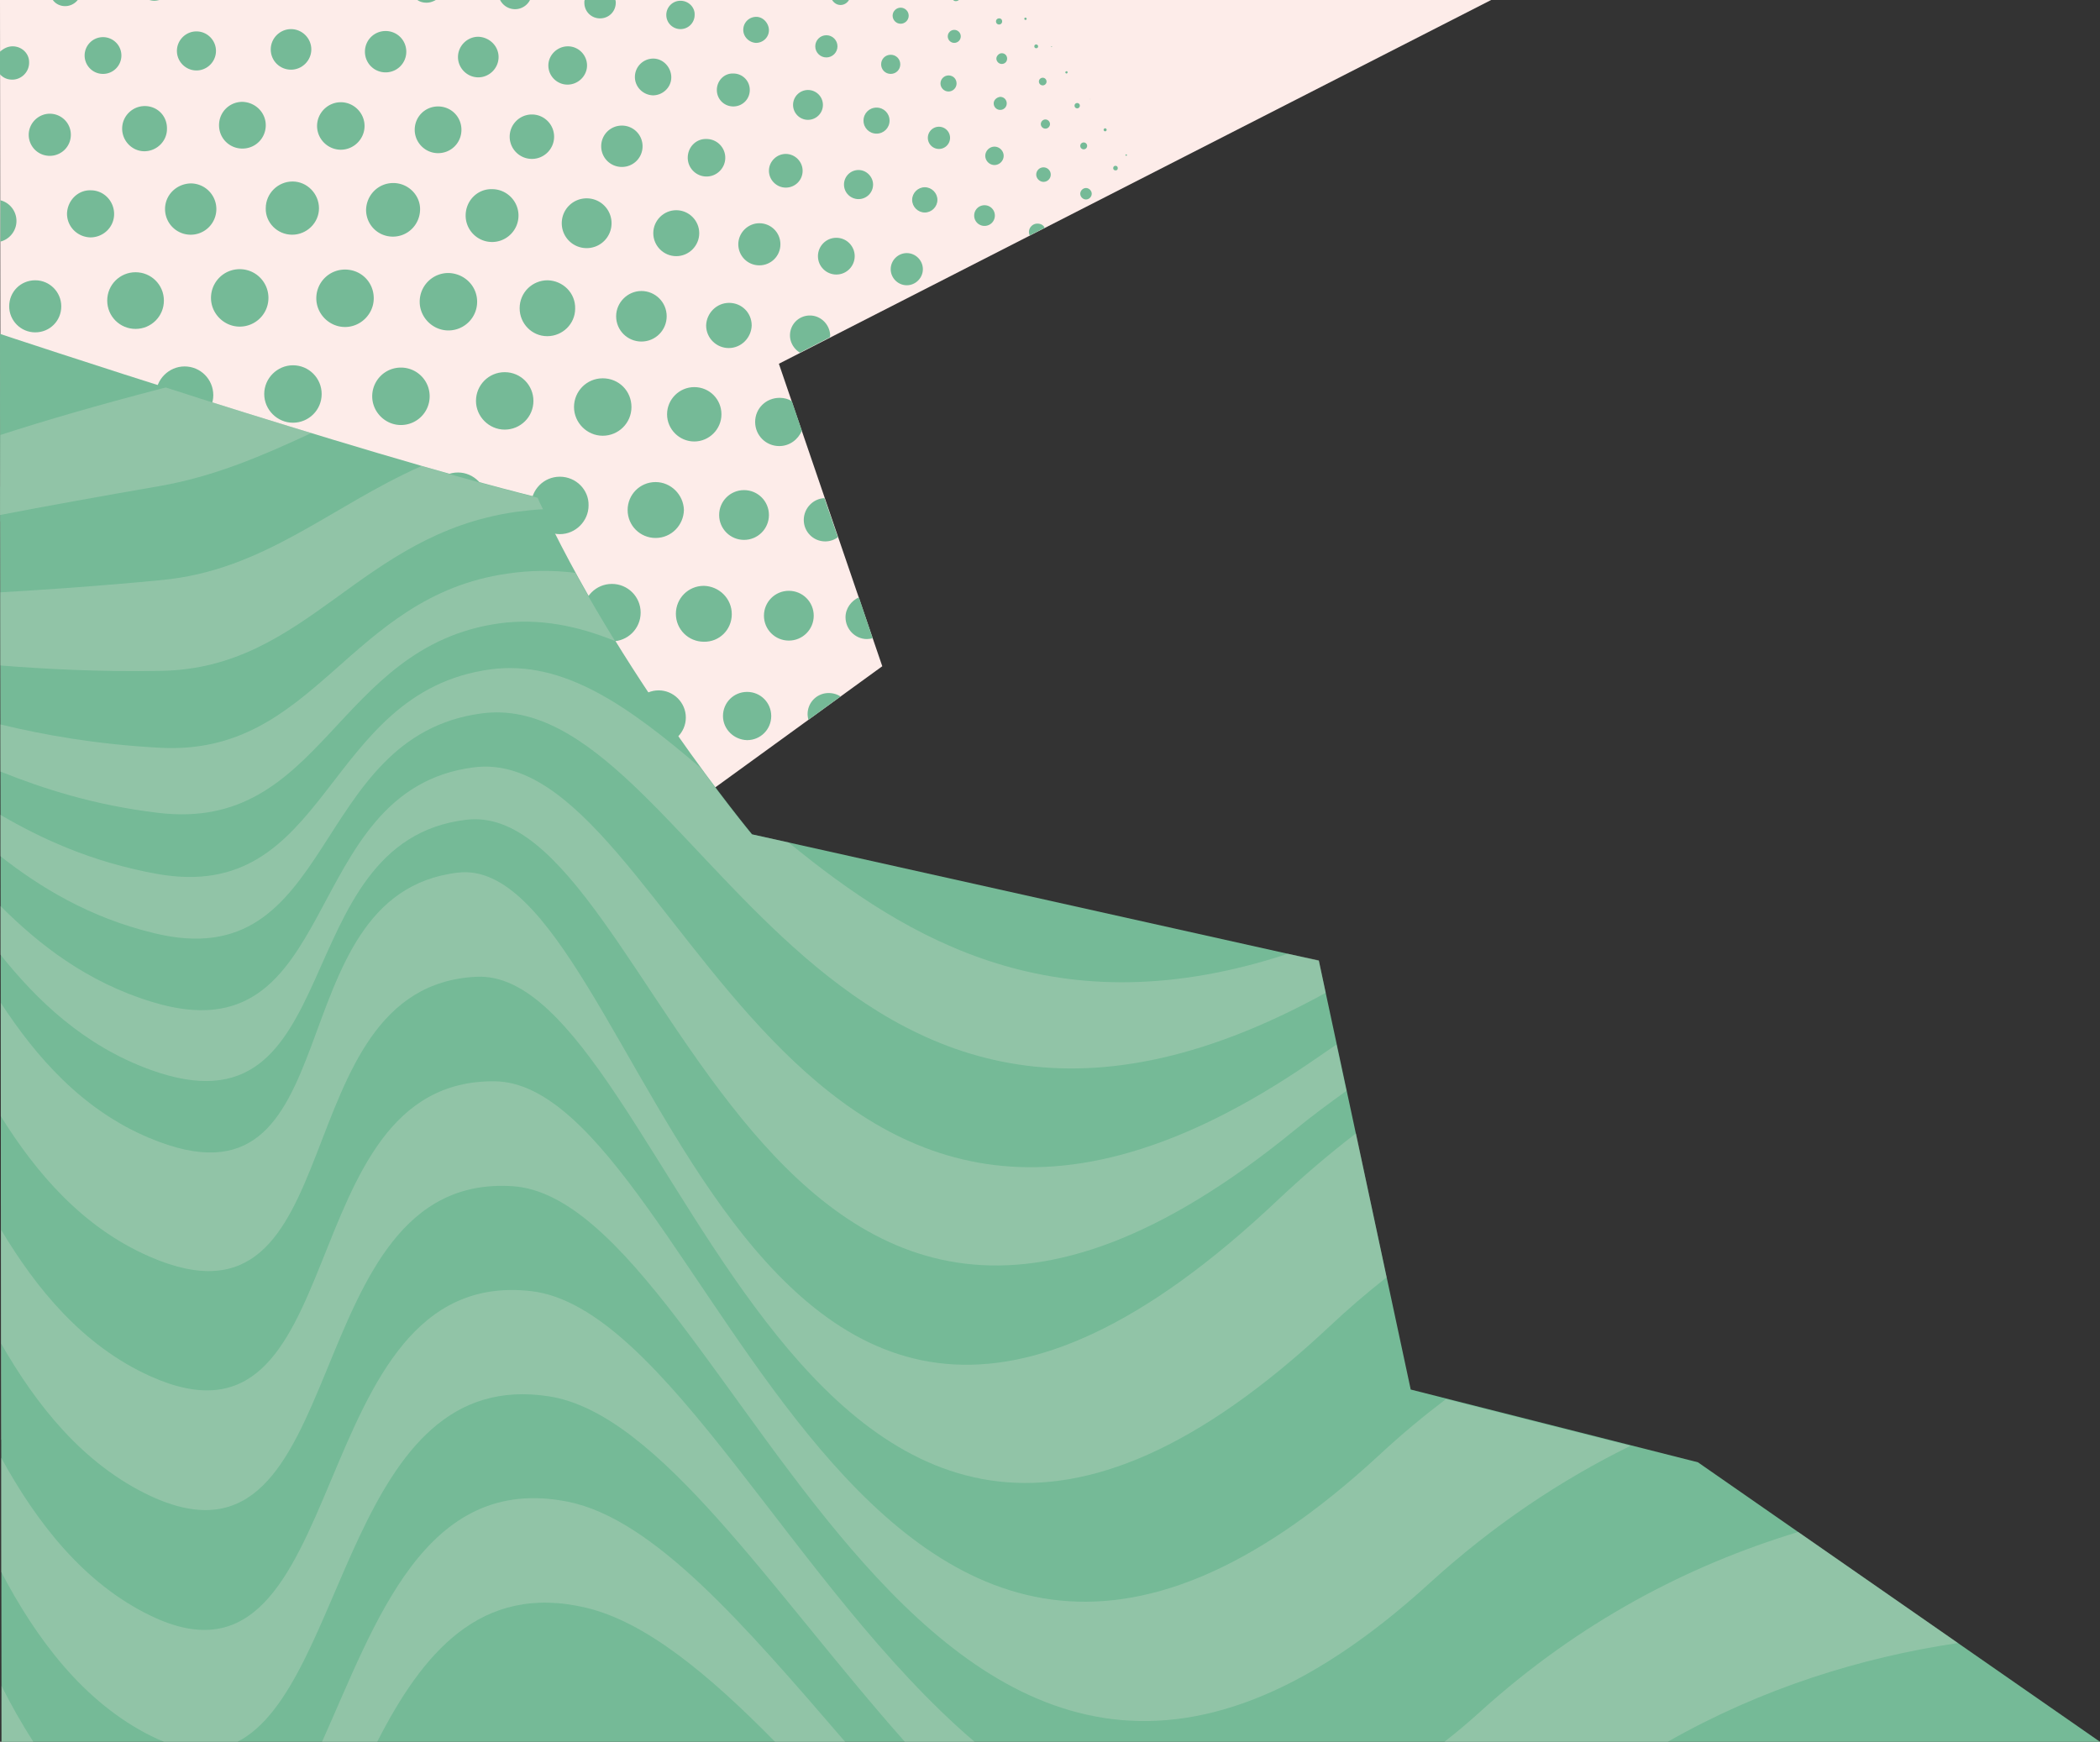 <svg xmlns="http://www.w3.org/2000/svg" viewBox="0 0 548.4 454.9" width="548.4" height="454.9"><rect x="0" y="0" width="548.4" height="454.9" fill="#333333" stroke="none"/><style>.st1{fill:#75ba97}.st2{opacity:.37;fill:#c0d5c4;enable-background:new}</style><switch><g><path id="Фигура_520-4" d="M389.4 0l-186 95 27 79-102 74 21 69-149 59L0 0h389.4z" fill="#fdece9"/><path class="st1" d="M48.2 95.7c-4.1 0-7.5 3.4-7.5 7.5s3.4 7.5 7.5 7.5 7.5-3.4 7.5-7.5-3.3-7.5-7.5-7.5zM197.2 110.2c0 3.5 2.8 6.3 6.3 6.3 2.7 0 4.9-1.7 5.9-4l-2.6-7.7c-.9-.6-2-.9-3.2-.9-3.6 0-6.4 2.8-6.4 6.3zM22.3 273.7c3 0 5.5-2.4 5.5-5.5 0-3-2.4-5.5-5.5-5.5-3 0-5.5 2.5-5.5 5.5 0 3.1 2.5 5.5 5.5 5.5zM62 137.5c4.1 0 7.5-3.3 7.5-7.5 0-4.1-3.3-7.5-7.5-7.5s-7.5 3.4-7.5 7.5c0 4.2 3.3 7.5 7.5 7.5zM46.9 166.6c4.1 0 7.5-3.3 7.5-7.5 0-4.1-3.3-7.5-7.5-7.5s-7.5 3.4-7.5 7.5 3.4 7.5 7.5 7.5zM40.2 188.5c0-4.1-3.4-7.5-7.5-7.5-4.2 0-7.5 3.4-7.5 7.5s3.4 7.5 7.5 7.5 7.5-3.3 7.5-7.5zM83.7 130.1c0 4.1 3.4 7.5 7.5 7.5s7.5-3.3 7.5-7.5c0-4.1-3.3-7.5-7.5-7.5-4.1 0-7.5 3.4-7.5 7.5zM160.9 82.6c0 3.7 3 6.6 6.6 6.6 3.7 0 6.6-3 6.6-6.6 0-3.7-3-6.6-6.6-6.6-3.6 0-6.6 3-6.6 6.6zM91.2 122.6zM69 102.9c0 4.1 3.4 7.5 7.5 7.5s7.5-3.3 7.5-7.5c0-4.1-3.3-7.5-7.5-7.5-4.1 0-7.5 3.4-7.5 7.5zM62 122.5zM.1 102.3v7c.7-1 1-2.2 1-3.5.1-1.2-.3-2.5-1-3.5zM42.8 78.5c0-4.1-3.3-7.4-7.4-7.4-4.1 0-7.4 3.3-7.4 7.4 0 4.1 3.3 7.4 7.4 7.4 4.1 0 7.4-3.3 7.4-7.4zM6.1 139.2c4.1 0 7.5-3.4 7.5-7.5s-3.4-7.5-7.5-7.5c-2.5 0-4.7 1.2-6 3v8.9c1.4 1.9 3.6 3.1 6 3.1zM25.8 130.7c0 4.1 3.4 7.5 7.5 7.5s7.5-3.3 7.5-7.5c0-4.1-3.3-7.5-7.5-7.5-4.1 0-7.5 3.3-7.5 7.5zM19.6 223.3c3.8 0 6.8-3 6.8-6.8s-3-6.8-6.8-6.8-6.8 3-6.8 6.8c0 3.7 3.1 6.8 6.8 6.8zM33.3 123.2zM18.7 167c4.1 0 7.5-3.4 7.5-7.5s-3.4-7.5-7.5-7.5c-4.2 0-7.5 3.4-7.5 7.5s3.4 7.5 7.5 7.5zM5.4 195.3c4 0 7.3-3.2 7.3-7.2s-3.2-7.3-7.2-7.3c-2.1 0-3.9.9-5.2 2.2v10.1c1.2 1.4 3 2.2 5.1 2.2zM.1 52.3v10.8c2.4-.6 4.2-2.8 4.2-5.4 0-2.6-1.8-4.8-4.2-5.4zM9.2 73.2c-3.8 0-6.8 3-6.8 6.8 0 3.7 3 6.8 6.8 6.8s6.8-3 6.8-6.8c0-3.7-3-6.8-6.8-6.8zM147 195.4c4.1 0 7.5-3.4 7.5-7.5s-3.4-7.5-7.5-7.5c-4.2 0-7.5 3.4-7.5 7.5 0 4.2 3.4 7.5 7.5 7.5zM206 167.3c3.6 0 6.5-2.9 6.5-6.5s-2.9-6.5-6.5-6.5-6.5 2.9-6.5 6.5 2.9 6.5 6.5 6.5zM198.3 58.3c-3 0-5.5 2.5-5.5 5.5s2.4 5.5 5.5 5.5c3 0 5.5-2.4 5.5-5.5s-2.5-5.5-5.5-5.5zM190.4 79.1c-3.3 0-5.9 2.7-6 5.9 0 3.3 2.7 5.9 5.9 5.9 3.3 0 5.9-2.7 6-5.9 0-3.3-2.6-5.9-5.9-5.9zM187.8 134.5c0 3.6 2.9 6.5 6.5 6.5s6.5-2.9 6.5-6.5-2.9-6.5-6.5-6.5-6.5 2.9-6.5 6.5zM195.1 193.3c3.5 0 6.3-2.8 6.3-6.3s-2.8-6.3-6.3-6.3-6.3 2.8-6.3 6.3c0 3.4 2.8 6.2 6.3 6.3zM176.6 54.9c-3.3 0-6 2.7-6 6s2.7 6 6 6 6-2.7 6-6-2.7-6-6-6zM157.4 98.8c-4.2 0-7.5 3.4-7.5 7.5s3.4 7.5 7.5 7.5 7.5-3.3 7.5-7.5-3.3-7.5-7.5-7.5zM181.3 101.1c-3.9 0-7.1 3.2-7.1 7.1 0 3.9 3.2 7.1 7.1 7.1 3.9 0 7.1-3.2 7.1-7.1 0-3.9-3.1-7.1-7.1-7.1zM209.9 135.8c0 3.1 2.5 5.6 5.6 5.6 1.2 0 2.4-.4 3.3-1.1l-3.5-10.2c-2.9.1-5.4 2.6-5.4 5.7zM191.1 160.4c0-4.1-3.3-7.3-7.3-7.4-4.1 0-7.3 3.3-7.3 7.3 0 4.1 3.3 7.3 7.3 7.3 4 .1 7.3-3.1 7.3-7.2zM143 73.2c-4 0-7.3 3.2-7.3 7.3 0 4 3.2 7.3 7.2 7.3s7.3-3.2 7.3-7.2c.1-4.1-3.2-7.3-7.2-7.4zM119.6 123.4c-4.2 0-7.5 3.4-7.5 7.5s3.4 7.5 7.5 7.5 7.5-3.4 7.5-7.5-3.4-7.5-7.5-7.5zM133.9 167.1c4.1 0 7.5-3.3 7.5-7.5 0-4.1-3.3-7.5-7.5-7.5s-7.5 3.4-7.5 7.5 3.3 7.5 7.5 7.5zM146.2 124.5c-4.2 0-7.5 3.4-7.5 7.5s3.4 7.5 7.5 7.5 7.5-3.4 7.5-7.5c.1-4.1-3.3-7.5-7.5-7.5zM226.4 166.9c.5 0 1-.1 1.5-.2l-3.6-10.7c-2 .9-3.5 2.9-3.5 5.2 0 3.1 2.5 5.7 5.6 5.7zM172 194.5c3.9 0 7.1-3.2 7.1-7.1 0-3.9-3.2-7.1-7.1-7.1-3.9 0-7.1 3.2-7.1 7.1 0 4 3.1 7.1 7.1 7.1zM159.8 152.5c-4.2 0-7.5 3.4-7.5 7.5s3.4 7.5 7.5 7.5 7.5-3.3 7.5-7.5-3.4-7.5-7.5-7.5zM131.8 97.2c-4.2 0-7.5 3.4-7.5 7.5s3.4 7.5 7.5 7.5 7.5-3.3 7.5-7.5c0-4.1-3.3-7.5-7.5-7.5zM158.8 222.2c4 0 7.3-3.2 7.3-7.2s-3.2-7.3-7.2-7.3-7.3 3.2-7.3 7.3c0 4 3.2 7.2 7.2 7.2zM171.2 125.9c-4.1 0-7.3 3.3-7.3 7.3 0 4.1 3.3 7.3 7.3 7.3 4.1 0 7.3-3.3 7.4-7.3-.1-4-3.4-7.3-7.4-7.3zM294.1 40.3c-.1 0-.2.1-.2.2s.1.2.2.2.2-.1.2-.2-.1-.2-.2-.2zM84.5 333.9c0 2.1 1.7 3.9 3.9 3.9 2.1 0 3.9-1.7 3.9-3.9 0-2.1-1.7-3.9-3.9-3.9-2.2.1-3.9 1.8-3.9 3.9zM88.4 330.1zM272.3 20.3c-.5 0-1 .4-1 1 0 .5.4 1 1 1 .5 0 1-.4 1-1 0-.5-.4-1-1-1zM94.9 292.8c0-3-2.4-5.4-5.4-5.4-3 0-5.4 2.4-5.4 5.4 0 3 2.4 5.4 5.4 5.4 3 0 5.4-2.4 5.4-5.4zM273 31.2c-.7 0-1.2.6-1.2 1.2 0 .7.6 1.2 1.2 1.2.7 0 1.2-.6 1.2-1.2s-.5-1.2-1.2-1.2zM82.5 269.7c0-3.4-2.7-6.1-6.1-6.1-3.4 0-6.1 2.7-6.1 6.1 0 3.4 2.7 6.1 6.1 6.1 3.4 0 6.1-2.7 6.1-6.1zM270.6 11.6c-.3 0-.5.2-.5.5s.2.5.5.5.5-.2.5-.5-.3-.5-.5-.5zM71.6 314.4c0 2.5 2 4.5 4.5 4.5s4.5-2 4.5-4.5-2-4.5-4.5-4.5-4.5 2-4.5 4.5zM97.7 244.5c0-3.9-3.1-7.1-7-7.1s-7.1 3.2-7.1 7c0 3.9 3.1 7 7 7 3.9.1 7.1-3.1 7.1-6.9zM76.1 309.9zM13.5 104.3c0 4 3.2 7.3 7.2 7.3s7.3-3.2 7.3-7.2-3.2-7.3-7.2-7.3c-4.1 0-7.3 3.2-7.3 7.2zM288.6 33.5c-.2 0-.4.2-.4.4s.2.4.4.4.4-.2.4-.4-.2-.4-.4-.4zM283.6 52.1c.8 0 1.5-.7 1.5-1.5s-.7-1.5-1.5-1.5-1.5.7-1.5 1.5.7 1.5 1.5 1.5zM283.9 38.1c0-.5-.4-.9-.9-.9s-.9.4-.9.9.4.9.9.9.9-.4.9-.9zM76.7 210.2zM291.3 43.3c-.3 0-.6.2-.6.6 0 .3.2.6.6.6s.6-.2.6-.6-.3-.6-.6-.6zM272.5 47.5c1.1 0 1.9-.9 1.9-1.9 0-1.1-.9-1.9-1.9-1.9-1.1 0-1.9.9-1.9 1.9 0 1 .9 1.9 1.9 1.9zM284.8 25.9c0-.1 0-.1 0 0-.1-.1-.2 0-.2 0h.2zM274.6 12.1c-.1 0-.1.1-.1.1 0 .1.1.1.1.1.1 0 .1-.1.1-.1.1-.1 0-.1-.1-.1zM278.5 18.6c-.1 0-.3.1-.3.3 0 .1.1.3.3.3.1 0 .3-.1.3-.3 0-.2-.1-.3-.3-.3zM281.3 26.9c-.4 0-.7.3-.7.7 0 .4.3.7.7.7.4 0 .7-.3.7-.7s-.3-.7-.7-.7zM249.6.3c.3 0 .6-.1.8-.3h-1.5c.2.2.4.3.7.3zM230.1 16.8c0 1.4 1.1 2.5 2.5 2.5s2.5-1.1 2.5-2.5-1.1-2.5-2.5-2.5-2.5 1.1-2.5 2.5zM228.9 28.1c-1.9 0-3.4 1.5-3.4 3.4s1.5 3.4 3.4 3.4 3.4-1.5 3.4-3.4-1.5-3.4-3.4-3.4zM224.2 44.4c-2.1 0-3.8 1.7-3.8 3.8 0 2.1 1.7 3.8 3.8 3.8 2.1 0 3.8-1.7 3.8-3.8 0-2-1.7-3.8-3.8-3.8zM235.2 2c-1.1 0-2.1.9-2.1 2.1 0 1.1.9 2.1 2.1 2.1 1.1 0 2.1-.9 2.1-2.1s-1-2.1-2.1-2.1zM236.8 66.1c-2.3 0-4.2 1.9-4.2 4.2 0 2.3 1.9 4.2 4.2 4.2 2.3 0 4.2-1.9 4.2-4.2 0-2.3-1.9-4.2-4.2-4.2zM211 23.5c-2.1 0-3.9 1.7-3.9 3.9 0 2.1 1.7 3.9 3.9 3.9 2.1 0 3.9-1.7 3.9-3.9s-1.8-3.9-3.9-3.9zM241.5 48.9c-1.8 0-3.3 1.5-3.3 3.3 0 1.8 1.5 3.3 3.3 3.3 1.8 0 3.3-1.5 3.3-3.3s-1.5-3.3-3.3-3.3zM205.2 40.2c-2.4 0-4.4 2-4.4 4.4 0 2.4 2 4.4 4.4 4.4 2.4 0 4.4-1.9 4.4-4.4 0-2.4-2-4.4-4.4-4.4zM218.4 62.1c-2.7 0-4.8 2.2-4.8 4.8 0 2.7 2.2 4.8 4.8 4.8 2.7 0 4.8-2.2 4.8-4.8 0-2.6-2.1-4.8-4.8-4.8zM76.7 210.2c-4.2 0-7.5 3.4-7.5 7.5s3.4 7.5 7.5 7.5 7.5-3.4 7.5-7.5-3.4-7.5-7.5-7.5zM215.8 9.2c-1.6 0-2.9 1.3-2.9 2.9 0 1.6 1.3 2.9 2.9 2.9 1.6 0 2.9-1.3 2.9-2.9 0-1.6-1.3-2.9-2.9-2.9zM62.4 237.6c-3.9 0-7 3.1-7 7 0 3.8 3.1 7 6.9 7 3.8 0 7-3.1 7-6.9 0-4-3.1-7.1-6.9-7.1zM76.3 61.3c3.8 0 7-3.1 7-6.9 0-3.8-3.1-7-6.9-7-3.8 0-7 3.1-7 7-.1 3.7 3 6.9 6.9 6.9zM63.7 330.2c-2.1 0-3.9 1.7-3.9 3.9 0 2.1 1.7 3.9 3.9 3.9 2.1 0 3.9-1.7 3.9-3.9-.1-2.2-1.8-3.9-3.9-3.9zM63 287.6c-2.9 0-5.3 2.4-5.3 5.3s2.4 5.3 5.3 5.3 5.3-2.4 5.3-5.3-2.4-5.3-5.3-5.3zM76 18.2c2.9 0 5.3-2.4 5.3-5.3S78.9 7.6 76 7.6s-5.3 2.4-5.3 5.3c0 3 2.4 5.3 5.3 5.3zM245.6 21.8c0 1.1.9 2.1 2.1 2.1 1.1 0 2.1-.9 2.1-2.1s-.9-2.1-2.1-2.1c-1.1 0-2.1.9-2.1 2.1z"/><circle class="st1" cx="249.2" cy="9.5" r="1.7"/><path class="st1" d="M187.2 23.5c0 2.4 1.9 4.3 4.3 4.3s4.3-1.9 4.3-4.3-1.9-4.3-4.3-4.3c-2.4-.1-4.3 1.9-4.3 4.3zM245.2 33.1c-1.6 0-2.9 1.3-2.9 2.9 0 1.6 1.3 2.9 2.9 2.9 1.6 0 2.9-1.3 2.9-2.9s-1.3-2.9-2.9-2.9zM3.2 348.3c0 1.5 1.2 2.7 2.7 2.7 1.5 0 2.7-1.2 2.7-2.7s-1.2-2.7-2.7-2.7c-1.5.1-2.7 1.3-2.7 2.7zM109.9 269.2c0-3.4-2.8-6.2-6.2-6.2-3.4 0-6.2 2.8-6.2 6.2 0 3.4 2.8 6.2 6.2 6.2 3.4 0 6.1-2.8 6.2-6.2zM97 313.9c0 2.6 2.1 4.6 4.6 4.6 2.6 0 4.6-2.1 4.6-4.6 0-2.6-2.1-4.6-4.6-4.6-2.5-.1-4.6 2-4.6 4.6zM101.6 309.2h.1zM61.7 196.4c4.1 0 7.5-3.3 7.5-7.5 0-4.1-3.3-7.5-7.5-7.5s-7.5 3.4-7.5 7.5c0 4.2 3.4 7.5 7.5 7.5zM52.1 354.7c1.7 0 3.1-1.4 3.1-3.1 0-1.7-1.4-3.1-3.1-3.1-1.7 0-3.1 1.4-3.1 3.1.1 1.7 1.4 3.1 3.1 3.1zM115.6 297.1c2.9 0 5.3-2.4 5.3-5.3s-2.4-5.3-5.3-5.3-5.3 2.4-5.3 5.3 2.4 5.3 5.3 5.3zM113 217.2c0-4.1-3.4-7.5-7.5-7.5-4.2 0-7.5 3.4-7.5 7.5s3.4 7.5 7.5 7.5c4.2 0 7.5-3.4 7.5-7.5zM125.2 243.5c0-3.8-3.1-6.9-6.9-6.9-3.8 0-6.9 3.1-6.9 6.9 0 3.8 3.1 6.9 6.9 6.9 3.8 0 6.9-3.1 6.9-6.9zM126.6 317c2.5 0 4.5-2 4.5-4.5s-2-4.5-4.5-4.5-4.5 2-4.5 4.5 2 4.5 4.5 4.5zM50.6 318.5c2.4 0 4.4-2 4.4-4.4 0-2.4-2-4.4-4.4-4.4-2.4 0-4.4 2-4.4 4.4 0 2.5 1.9 4.4 4.4 4.4zM25.4 308.8zM28.7 353.3c1.6 0 2.9-1.3 2.9-2.9 0-1.6-1.3-2.9-2.9-2.9-1.6 0-2.9 1.3-2.9 2.9 0 1.6 1.3 2.9 2.9 2.9zM25.4 317.1c2.3 0 4.2-1.9 4.2-4.2 0-2.3-1.9-4.2-4.2-4.2-2.3 0-4.2 1.9-4.2 4.2 0 2.3 1.9 4.2 4.2 4.2zM50.6 309.7zM135.3 270.9l-2.6-8.5c-.8-.4-1.7-.6-2.6-.6-3.4 0-6.1 2.7-6.1 6.1 0 3.3 2.7 6.1 6.1 6.1 2.2-.1 4.2-1.3 5.2-3.1zM41.1 243.8a6.7 6.7 0 1 0-13.4 0 6.7 6.7 0 0 0 13.4 0zM19.2 367.8c1.3 0 2.3-1 2.3-2.3 0-1.3-1-2.3-2.3-2.3-1.3 0-2.3 1-2.3 2.3 0 1.3 1 2.3 2.3 2.3zM36.7 297.3c2.8 0 5.1-2.3 5.1-5.1s-2.3-5.1-5.1-5.1-5.1 2.3-5.1 5.1 2.3 5.1 5.1 5.1zM49 275.3c3.2 0 5.9-2.6 5.9-5.8 0-3.2-2.6-5.9-5.8-5.9-3.2 0-5.9 2.6-5.9 5.9 0 3.1 2.6 5.7 5.8 5.8zM54.9 217.4c0-4.1-3.3-7.4-7.4-7.4-4.1 0-7.4 3.3-7.4 7.4 0 4.1 3.3 7.4 7.4 7.4 4.1 0 7.4-3.3 7.4-7.4zM39.1 337c2.1 0 3.7-1.7 3.7-3.7 0-2.1-1.7-3.7-3.7-3.7-2.1 0-3.7 1.7-3.7 3.7s1.7 3.7 3.7 3.7zM112.8 329.1c-2.1 0-3.8 1.7-3.8 3.8l6.6-2.6c-.7-.7-1.7-1.2-2.8-1.2zM17 1.6c1.3 0 2.5-.6 3.3-1.6h-6.5c.7 1 1.9 1.6 3.2 1.6zM4.9 311c0-2.1-1.7-3.8-3.8-3.8-.3 0-.5 0-.8.1v7.5c.3.1.5.1.8.1 2.1-.1 3.8-1.8 3.8-3.9zM1.1 307.1zM134.5 2.4c1.7 0 3.2-1 3.9-2.4h-7.8c.7 1.4 2.2 2.4 3.9 2.4zM40.3.2c.5 0 .9-.1 1.3-.2H39c.4.1.8.2 1.3.2zM111.4.7c.9 0 1.7-.3 2.4-.7H109c.7.5 1.5.7 2.4.7zM270.9 58.4c-1.2 0-2.2 1-2.2 2.2 0 .3.1.6.2.9l3.9-2c-.3-.7-1-1.1-1.9-1.1zM146.8 308.3c-.3.6-.5 1.2-.5 2 0 1.6.9 3 2.2 3.8l-1.7-5.8zM112.8 329.1zM15.1 335.2c1.9 0 3.5-1.6 3.5-3.5s-1.6-3.5-3.5-3.5-3.5 1.6-3.5 3.5 1.6 3.5 3.5 3.5zM260.9 4.8c-.4 0-.8.3-.8.8 0 .4.3.8.8.8.4 0 .8-.3.8-.8s-.3-.8-.8-.8zM260.2 15.3c0 .7.6 1.4 1.4 1.4.8 0 1.4-.6 1.4-1.4s-.6-1.4-1.4-1.4c-.7 0-1.4.7-1.4 1.4zM140.9 295.1c.6 0 1.2-.1 1.7-.3l-2.9-9.6c-2.2.5-3.9 2.5-3.9 4.9 0 2.7 2.3 5 5.1 5zM259.5 27c0 .9.7 1.7 1.7 1.7.9 0 1.7-.7 1.7-1.7 0-.9-.7-1.7-1.7-1.7-.9.1-1.7.8-1.7 1.7zM211.5 82.4c-2.9 0-5.2 2.3-5.2 5.2 0 1.9 1.1 3.6 2.6 4.5l7.8-4c0-.2.1-.4.1-.5-.1-2.8-2.4-5.2-5.3-5.2zM257.1 53.6c-1.5 0-2.7 1.2-2.7 2.7 0 1.5 1.2 2.7 2.7 2.7 1.5 0 2.7-1.2 2.7-2.7s-1.2-2.7-2.7-2.7zM257.3 40.7c0 1.3 1.1 2.4 2.4 2.4 1.3 0 2.4-1.1 2.4-2.4 0-1.3-1.1-2.4-2.4-2.4-1.3 0-2.4 1.1-2.4 2.4zM219.5 1.3c1 0 1.8-.6 2.2-1.3h-4.4c.5.8 1.3 1.3 2.2 1.3zM267.8 4.6c-.2 0-.3.1-.3.3 0 .2.1.3.3.3.2 0 .3-.1.3-.3 0-.2-.2-.3-.3-.3zM152.6.7c0 2.3 1.8 4.1 4.1 4.1s4.1-1.8 4.1-4.1c0-.2 0-.4-.1-.7h-8c-.1.2-.1.4-.1.7zM17.5 55.8c0 3.4 2.7 6.1 6.1 6.2 3.4 0 6.2-2.7 6.2-6.1 0-3.4-2.7-6.2-6.1-6.2-3.4-.1-6.1 2.7-6.2 6.1zM170.6 15.3c-2.6 0-4.8 2.1-4.8 4.8 0 2.6 2.1 4.7 4.7 4.8 2.6 0 4.8-2.1 4.8-4.7s-2.1-4.9-4.7-4.9zM162.4 32.8c-3 0-5.4 2.4-5.4 5.4 0 3 2.4 5.4 5.4 5.4 3 0 5.4-2.4 5.4-5.4 0-3-2.4-5.4-5.4-5.4zM177.7.2c-2.1 0-3.7 1.7-3.7 3.7 0 2.1 1.7 3.7 3.7 3.7 2.1 0 3.7-1.7 3.7-3.7.1-2-1.6-3.7-3.7-3.7zM197.5 4.4c-1.9 0-3.4 1.5-3.4 3.4 0 1.8 1.5 3.3 3.3 3.4 1.9 0 3.4-1.5 3.4-3.3s-1.5-3.5-3.3-3.5zM179.6 41.2c0 2.7 2.2 4.9 4.9 4.9s4.9-2.2 4.9-4.9-2.2-4.9-4.9-4.9c-2.7-.1-4.9 2.1-4.9 4.9zM146.7 58.3c0 3.6 2.9 6.5 6.5 6.5s6.5-2.9 6.5-6.5-2.9-6.5-6.5-6.5-6.5 2.9-6.5 6.5zM121.6 56.3c0 3.8 3.1 6.9 6.9 6.9 3.8 0 6.9-3.1 6.9-6.9 0-3.8-3.1-6.9-6.9-6.9-3.8-.1-6.9 3-6.9 6.9zM216.4 181c-3.1 0-5.5 2.5-5.5 5.5 0 .5.1 1 .2 1.5l8.4-6.1c-.9-.6-2-.9-3.1-.9zM138.9 29.9c-3.2 0-5.8 2.6-5.8 5.8 0 3.2 2.6 5.8 5.8 5.8 3.2 0 5.8-2.6 5.8-5.8 0-3.2-2.6-5.8-5.8-5.8zM153.2 51.8zM148.3 12.1c-2.8 0-5.1 2.3-5.1 5 0 2.8 2.3 5 5 5 2.8 0 5.1-2.3 5.1-5s-2.2-5-5-5zM91.7 196.3c4.1 0 7.5-3.3 7.5-7.5 0-4.1-3.3-7.5-7.5-7.5s-7.5 3.4-7.5 7.5c0 4.2 3.3 7.5 7.5 7.5zM76.8 166.4c4.1 0 7.5-3.4 7.5-7.5s-3.4-7.5-7.5-7.5c-4.2 0-7.5 3.4-7.5 7.5s3.3 7.4 7.5 7.5zM16 290.6c0-2.7-2.2-4.8-4.8-4.8-2.7 0-4.8 2.2-4.8 4.8 0 2.7 2.2 4.8 4.8 4.8 2.6.1 4.8-2.1 4.8-4.8zM104.7 96c-4.2 0-7.5 3.4-7.5 7.5s3.4 7.5 7.5 7.5 7.5-3.3 7.5-7.5-3.4-7.5-7.5-7.5zM176.3 213.2l8.2-5.9c-.5-.1-1-.2-1.6-.2-3.5 0-6.4 2.7-6.6 6.1zM120.2 195.9c4.1 0 7.5-3.3 7.5-7.5s-3.3-7.5-7.5-7.5-7.5 3.4-7.5 7.5 3.4 7.5 7.5 7.5zM144.7 235.5c-3.2 0-5.8 2.2-6.4 5.2l7.2-5.2h-.8zM133 223.7c4.1 0 7.5-3.3 7.5-7.5 0-4.1-3.3-7.5-7.5-7.5s-7.5 3.4-7.5 7.5 3.4 7.5 7.5 7.5zM133 208.7zM106.2 166.7c4.1 0 7.5-3.3 7.5-7.5 0-4.1-3.3-7.5-7.5-7.5s-7.5 3.4-7.5 7.5 3.4 7.5 7.5 7.5zM117.1 71.3c-4.2 0-7.5 3.4-7.5 7.5s3.4 7.5 7.5 7.5 7.5-3.3 7.5-7.5c0-4.1-3.3-7.4-7.5-7.5zM23.7 49.6v.1-.1zM26.9 19.3c2.7 0 4.8-2.2 4.8-4.8 0-2.7-2.2-4.8-4.8-4.8-2.7 0-4.8 2.2-4.8 4.8 0 2.6 2.1 4.8 4.8 4.8zM56.4 13.3c0-2.8-2.3-5.1-5.1-5.1s-5.1 2.3-5.1 5.1 2.3 5.1 5.1 5.1 5.1-2.3 5.1-5.1zM37.8 27.7c-3.2 0-5.9 2.6-5.9 5.9 0 3.2 2.6 5.9 5.8 5.9 3.2 0 5.9-2.6 5.9-5.8.1-3.4-2.5-6-5.8-6zM43.1 54.6a6.7 6.7 0 1 0 6.7-6.7c-3.7.1-6.7 3-6.7 6.7zM.3 262.9v7.1c.9-.9 1.5-2.2 1.5-3.5-.1-1.4-.6-2.7-1.5-3.6zM7.6 248.6c3.4 0 6.2-2.7 6.2-6.1 0-3.4-2.7-6.2-6.1-6.2-3.4 0-6.2 2.8-6.2 6.2 0 3.4 2.7 6.1 6.1 6.1zM3.3 12.1c-1.3 0-2.4.6-3.3 1.4v5.9c.8.9 1.9 1.4 3.2 1.4 2.4 0 4.4-2 4.4-4.4.1-2.4-1.9-4.3-4.3-4.3zM128.5 49.3zM13 29.7c-3 0-5.5 2.5-5.5 5.5s2.4 5.5 5.5 5.5c3 0 5.5-2.4 5.5-5.5S16 29.7 13 29.7zM108.3 33.9c0 3.3 2.7 6.1 6.1 6.1 3.4 0 6.1-2.7 6.1-6.1 0-3.4-2.7-6.1-6.1-6.1-3.4 0-6.1 2.7-6.1 6.1zM102.7 47.8c-3.9 0-7 3.1-7.1 7 0 3.9 3.1 7 7 7s7-3.1 7.1-7c.1-3.8-3.1-7-7-7zM102.7 47.8zM124.9 9.6c-2.9 0-5.3 2.4-5.3 5.3s2.4 5.3 5.3 5.3 5.3-2.4 5.3-5.3-2.4-5.2-5.3-5.3zM100.7 8.1c-3 0-5.4 2.4-5.4 5.4 0 3 2.4 5.4 5.4 5.4 3 0 5.4-2.4 5.4-5.4 0-3-2.4-5.4-5.4-5.4zM89 26.7c-3.4 0-6.2 2.8-6.2 6.2 0 3.4 2.8 6.2 6.2 6.2 3.4 0 6.2-2.8 6.2-6.2 0-3.4-2.8-6.2-6.2-6.2zM62.6 85.3c4.1 0 7.5-3.3 7.5-7.5 0-4.1-3.3-7.5-7.5-7.5s-7.5 3.4-7.5 7.5 3.4 7.5 7.5 7.5zM63.3 26.6c-3.4 0-6.1 2.7-6.1 6.1 0 3.4 2.7 6.1 6.1 6.1 3.4 0 6.1-2.7 6.1-6.1 0-3.3-2.7-6-6.1-6.1zM90.1 70.4c-4.2 0-7.5 3.4-7.5 7.5s3.4 7.5 7.5 7.5 7.5-3.4 7.5-7.5c0-4.2-3.3-7.5-7.5-7.5z"/><path id="Фигура_521-4" class="st1" d="M0 87.2s93.5 31.1 140.4 42.7c20.9 45.6 56 88 56 88l148 33 24 112 75 19 105 73H.4L0 87.2z"/><g><path class="st2" d="M360.3 379.9C224.5 505.5 183.6 283 129.2 282.4s-36.3 101.2-90 77c-17.7-8-29.8-23-38.9-38.2v29.7c9.1 15.9 21.3 31.5 39 39.8 53.5 24.9 37.3-84.7 94.6-80.9 57.4 3.8 107.3 224.3 239.5 103.6 16.7-15.2 34.3-26.9 52.4-35.8l-48.2-12.2c-5.8 4.4-11.6 9.2-17.3 14.5zM386.7 446.9c-3.2 2.9-6.4 5.6-9.5 8h58.3c24.6-14 50.4-22 75.8-25.8l-41.7-29c-28.7 8.7-57 23.4-82.9 46.8z"/><path class="st2" d="M143.5 364.7c28.4 4.5 57.8 50.7 92.8 90.2h18.2c-47.1-40.2-81.2-113.7-115.8-117.7-60.3-6.9-46 110.5-99.3 84.8-17.7-8.5-30-24.7-39.1-41.3v29.8c9.1 17.4 21.5 34.1 39.2 42.9 1.2.6 2.3 1.1 3.4 1.5H62c28.6-14.6 29.3-98.5 81.5-90.2zM0 134.5c11.9-2.3 25.8-4.8 41.9-7.6 14.2-2.5 26.7-7.9 39.4-13.8-13.2-4-26.3-8.1-38-11.9-.5.1-1.1.3-1.6.4-15.7 4.1-29.6 8.1-41.6 12L0 134.5z"/><path class="st2" d="M148.3 392.2c-37.5-7.5-50.4 32-64.2 62.7h14.4c11.7-22.9 26.9-41.6 54.6-35 15.5 3.7 31.9 17.3 49.3 35h18.3c-26.3-30.5-50-58.2-72.4-62.7zM342 277.6c-136.9 93.4-164.8-83.9-218.2-77.2-46.4 5.8-34.1 76.5-84 61.3C22.6 256.5 10 246.5.1 236.6v12.7c9.5 11.9 21.8 23.8 39.2 30.1 52.1 18.9 34.8-59.6 82.4-65.3 51-6.3 75.9 195.7 216.2 81.2 4.5-3.7 9.1-7.1 13.7-10.4l-2.6-12.1c-2.3 1.6-4.7 3.2-7 4.8zM.1 154.7v19.1c11.5.9 25.4 1.7 42.1 1.4 38.1-.7 51.6-35.6 92.4-41.5 2.4-.3 4.8-.6 7.2-.7-.5-1-1-2-1.4-3-8.8-2.2-19.2-5-30.3-8.3-23.9 10.6-41.1 27.3-68 29.8-16.4 1.6-30.3 2.5-42 3.2z"/><path class="st2" d="M333.9 313.2c-142.8 135.4-165.6-91-214.3-85.3S93 319.9 39 297.2C21.3 289.8 9.3 275.8.2 261.9v29.6c9.1 14.6 21.2 29 38.9 36.7 53.9 23.5 33.8-70.6 85.3-73.1 51.6-2.6 83.4 221.9 222.7 91.4 4.9-4.6 9.9-8.9 15-12.9l-8-37.6c-6.9 5.3-13.6 11-20.2 17.2zM8.7 454.9c-3-4.7-5.8-9.6-8.3-14.6v14.6h8.3z"/><path class="st2" d="M336.3 249.1c-60.2 19.8-99-3.4-130.4-29.1l-9.6-2.1s-5.5-6.6-13.4-17.4c-18.6-15.9-35.6-28.2-54.7-25.7-44.2 5.9-41.9 61.7-87.4 53.4-17-3.1-30.1-9.2-40.7-15.4v10.8c10.2 8 23.1 16 40.1 20.1 47.7 11.7 40.4-51.5 85.7-57.4 55.8-7.2 87.8 145.8 220.1 73.1.1 0 .1-.1.2-.1l-1.8-8.5-8.1-1.7z"/><path class="st2" d="M132.6 149.8c-41.9 5.9-50.2 47.6-90.7 45.5-16.9-.9-30.6-3.4-41.8-6.1v12.3c11 4.4 24.4 8.8 41.3 10.8 43 5.1 46-43.5 89-49.5 10.4-1.4 20.3.6 30.2 4.6-3.5-5.7-7-11.6-10.4-17.8-5.7-.7-11.6-.7-17.6.2z"/></g></g></switch></svg>